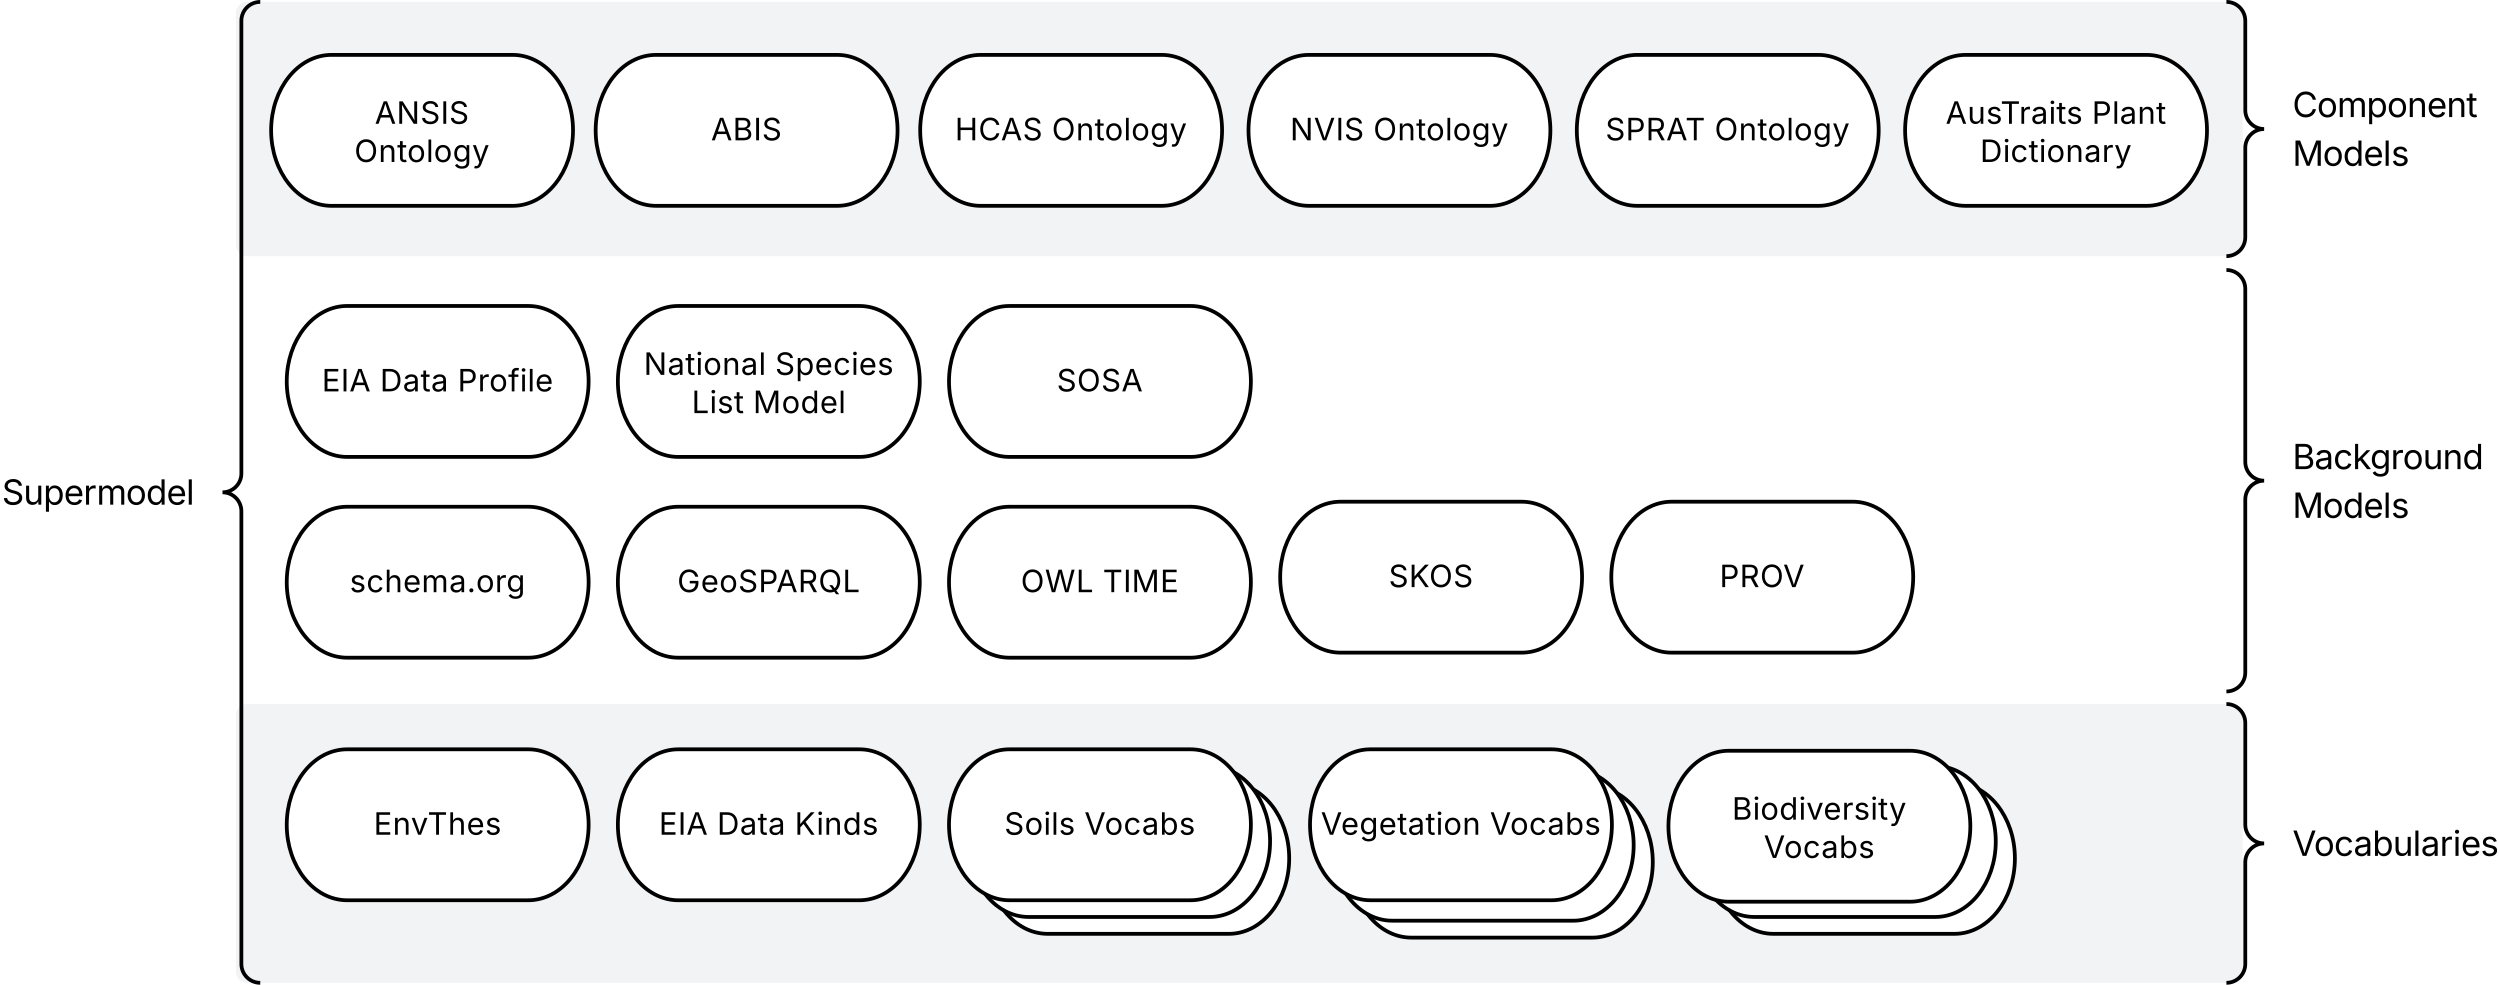 <svg xmlns="http://www.w3.org/2000/svg" xmlns:xlink="http://www.w3.org/1999/xlink" xmlns:lucid="lucid" width="1324.99" height="521.89"><g transform="translate(170.068 -470.868)" lucid:page-tab-id="6KDC8kh26Sb6"><path d="M-500 0h2000v1000H-500z" fill="#fff"/><path d="M-45.04 477.87a6 6 0 0 1 6-6H1012.6a6 6 0 0 1 6 6v122.75a6 6 0 0 1-6 6H-39.05a6 6 0 0 1-6-6zM-45.04 850a6 6 0 0 1 6-6H1012.6a6 6 0 0 1 6 6v135.76a6 6 0 0 1-6 6H-39.05a6 6 0 0 1-6-6z" stroke="#000" stroke-opacity="0" fill="#f2f3f5"/><path d="M101.63 499.96c17.67 0 32 17.9 32 40s-14.33 40-32 40h-96c-17.68 0-32-17.9-32-40s14.32-40 32-40z" stroke="#000" stroke-width="2" fill="#fff"/><use xlink:href="#a" transform="matrix(1,0,0,1,-21.374,504.957) translate(49.931 31.529)"/><use xlink:href="#b" transform="matrix(1,0,0,1,-21.374,504.957) translate(39.096 51.784)"/><path d="M273.63 499.96c17.67 0 32 17.9 32 40s-14.33 40-32 40h-96c-17.68 0-32-17.9-32-40s14.32-40 32-40z" stroke="#000" stroke-width="2" fill="#fff"/><use xlink:href="#c" transform="matrix(1,0,0,1,150.626,504.957) translate(56.131 40.279)"/><path d="M109.9 633.03c17.68 0 32 17.9 32 40s-14.32 40-32 40h-96c-17.66 0-32-17.9-32-40s14.34-40 32-40z" stroke="#000" stroke-width="2" fill="#fff"/><use xlink:href="#d" transform="matrix(1,0,0,1,-13.09,638.033) translate(13.61 40.279)"/><use xlink:href="#e" transform="matrix(1,0,0,1,-13.09,638.033) translate(44.426 40.279)"/><use xlink:href="#f" transform="matrix(1,0,0,1,-13.09,638.033) translate(85.573 40.279)"/><path d="M285.4 739.44c17.7 0 32 17.9 32 40s-14.3 40-32 40h-96c-17.66 0-32-17.9-32-40s14.34-40 32-40z" stroke="#000" stroke-width="2" fill="#fff"/><use xlink:href="#g" transform="matrix(1,0,0,1,162.412,744.442) translate(26.464 40.279)"/><path d="M445.63 499.96c17.67 0 32 17.9 32 40s-14.33 40-32 40h-96c-17.68 0-32-17.9-32-40s14.32-40 32-40z" stroke="#000" stroke-width="2" fill="#fff"/><use xlink:href="#h" transform="matrix(1,0,0,1,322.626,504.957) translate(13.427 40.279)"/><use xlink:href="#i" transform="matrix(1,0,0,1,322.626,504.957) translate(64.766 40.279)"/><path d="M109.9 739.44c17.68 0 32 17.9 32 40s-14.32 40-32 40h-96c-17.66 0-32-17.9-32-40s14.34-40 32-40z" stroke="#000" stroke-width="2" fill="#fff"/><use xlink:href="#j" transform="matrix(1,0,0,1,-13.09,744.442) translate(28.364 40.279)"/><path d="M636.42 736.77c17.67 0 32 17.9 32 40s-14.33 40-32 40h-96c-17.68 0-32-17.9-32-40s14.32-40 32-40z" stroke="#000" stroke-width="2" fill="#fff"/><use xlink:href="#k" transform="matrix(1,0,0,1,513.416,741.771) translate(52.518 40.279)"/><path d="M619.63 499.96c17.67 0 32 17.9 32 40s-14.33 40-32 40h-96c-17.68 0-32-17.9-32-40s14.32-40 32-40z" stroke="#000" stroke-width="2" fill="#fff"/><use xlink:href="#l" transform="matrix(1,0,0,1,496.626,504.957) translate(17.043 40.279)"/><use xlink:href="#i" transform="matrix(1,0,0,1,496.626,504.957) translate(61.149 40.279)"/><path d="M793.63 499.96c17.67 0 32 17.9 32 40s-14.33 40-32 40h-96c-17.68 0-32-17.9-32-40s14.32-40 32-40z" stroke="#000" stroke-width="2" fill="#fff"/><use xlink:href="#m" transform="matrix(1,0,0,1,670.626,504.957) translate(10.173 40.279)"/><use xlink:href="#i" transform="matrix(1,0,0,1,670.626,504.957) translate(68.02 40.279)"/><path d="M460.9 739.44c17.7 0 32 17.9 32 40s-14.3 40-32 40h-96c-17.66 0-32-17.9-32-40s14.34-40 32-40z" stroke="#000" stroke-width="2" fill="#fff"/><use xlink:href="#n" transform="matrix(1,0,0,1,337.914,744.442) translate(33.023 40.279)"/><use xlink:href="#o" transform="matrix(1,0,0,1,337.914,744.442) translate(76.492 40.279)"/><path d="M811.92 736.77c17.67 0 32 17.9 32 40s-14.33 40-32 40h-96c-17.68 0-32-17.9-32-40s14.32-40 32-40z" stroke="#000" stroke-width="2" fill="#fff"/><use xlink:href="#p" transform="matrix(1,0,0,1,688.917,741.771) translate(52.375 40.279)"/><path d="M285.4 633.03c17.7 0 32 17.9 32 40s-14.3 40-32 40h-96c-17.66 0-32-17.9-32-40s14.34-40 32-40z" stroke="#000" stroke-width="2" fill="#fff"/><use xlink:href="#q" transform="matrix(1,0,0,1,162.412,638.033) translate(8.702 31.529)"/><use xlink:href="#r" transform="matrix(1,0,0,1,162.412,638.033) translate(78.335 31.529)"/><use xlink:href="#s" transform="matrix(1,0,0,1,162.412,638.033) translate(34.119 51.784)"/><use xlink:href="#t" transform="matrix(1,0,0,1,162.412,638.033) translate(66.659 51.784)"/><path d="M967.63 499.96c17.67 0 32 17.9 32 40s-14.33 40-32 40h-96c-17.68 0-32-17.9-32-40s14.32-40 32-40z" stroke="#000" stroke-width="2" fill="#fff"/><use xlink:href="#u" transform="matrix(1,0,0,1,844.626,504.957) translate(16.484 31.529)"/><use xlink:href="#v" transform="matrix(1,0,0,1,844.626,504.957) translate(94.004 31.529)"/><use xlink:href="#w" transform="matrix(1,0,0,1,844.626,504.957) translate(34.736 51.784)"/><path d="M-112.14 477.87a6 6 0 0 1 6-6h68a6 6 0 0 1 6 6v507.9a6 6 0 0 1-6 6h-68a6 6 0 0 1-6-6z" fill="none"/><path d="M-32.14 991.76c-5.52 0-10-4.48-10-10V741.8c0-5.5-4.48-10-10-10 5.52 0 10-4.46 10-10V481.88c0-5.52 4.48-10 10-10" stroke="#000" stroke-width="2" fill="none"/><use xlink:href="#x" transform="matrix(1,0,0,1,-107.141,476.868) translate(-61.927 261.467)"/><path d="M1009.92 477.87a6 6 0 0 1 6-6h68a6 6 0 0 1 6 6v122.75a6 6 0 0 1-6 6h-68a6 6 0 0 1-6-6z" fill="none"/><path d="M1009.92 606.62c5.52 0 10-4.47 10-10v-47.37c0-5.53 4.48-10 10-10-5.52 0-10-4.48-10-10v-47.38c0-5.52-4.48-10-10-10" stroke="#000" stroke-width="2" fill="none"/><use xlink:href="#y" transform="matrix(1,0,0,1,1044.92,476.868) translate(0 56.061)"/><use xlink:href="#z" transform="matrix(1,0,0,1,1044.92,476.868) translate(0 81.873)"/><path d="M1009.92 619.96a6 6 0 0 1 6-6h68a6 6 0 0 1 6 6v211.37a6 6 0 0 1-6 6h-68a6 6 0 0 1-6-6z" fill="none"/><path d="M1009.92 837.33c5.52 0 10-4.47 10-10v-91.7c0-5.5 4.48-10 10-10-5.52 0-10-4.46-10-10v-91.67c0-5.53-4.48-10-10-10" stroke="#000" stroke-width="2" fill="none"/><use xlink:href="#A" transform="matrix(1,0,0,1,1044.92,618.957) translate(0 100.561)"/><use xlink:href="#z" transform="matrix(1,0,0,1,1044.92,618.957) translate(0 126.373)"/><path d="M1009.92 850a6 6 0 0 1 6-6h68a6 6 0 0 1 6 6v135.76a6 6 0 0 1-6 6h-68a6 6 0 0 1-6-6z" fill="none"/><path d="M1009.92 991.76c5.52 0 10-4.48 10-10v-53.88c0-5.52 4.48-10 10-10-5.52 0-10-4.48-10-10V854c0-5.52-4.48-10-10-10" stroke="#000" stroke-width="2" fill="none"/><use xlink:href="#B" transform="matrix(1,0,0,1,1044.92,849) translate(0 75.467)"/><path d="M460.9 633.03c17.7 0 32 17.9 32 40s-14.3 40-32 40h-96c-17.66 0-32-17.9-32-40s14.34-40 32-40z" stroke="#000" stroke-width="2" fill="#fff"/><use xlink:href="#C" transform="matrix(1,0,0,1,337.914,638.033) translate(52.085 40.279)"/><path d="M109.9 868c17.68 0 32 17.9 32 40s-14.32 40-32 40h-96c-17.66 0-32-17.9-32-40s14.34-40 32-40z" stroke="#000" stroke-width="2" fill="#fff"/><use xlink:href="#D" transform="matrix(1,0,0,1,-13.09,872.995) translate(41.075 40.279)"/><path d="M285.4 868c17.7 0 32 17.9 32 40s-14.3 40-32 40h-96c-17.66 0-32-17.9-32-40s14.34-40 32-40z" stroke="#000" stroke-width="2" fill="#fff"/><g><use xlink:href="#d" transform="matrix(1,0,0,1,162.412,872.995) translate(16.749 40.279)"/><use xlink:href="#e" transform="matrix(1,0,0,1,162.412,872.995) translate(47.565 40.279)"/><use xlink:href="#E" transform="matrix(1,0,0,1,162.412,872.995) translate(88.712 40.279)"/></g><path d="M673.9 887.8c17.68 0 32 17.9 32 40 0 22.08-14.32 40-32 40h-96c-17.67 0-32-17.92-32-40 0-22.1 14.33-40 32-40z" stroke="#000" stroke-width="2" fill="#fff"/><path d="M663.77 878.83c17.68 0 32 17.9 32 40s-14.32 40-32 40h-96c-17.67 0-32-17.9-32-40s14.33-40 32-40z" stroke="#000" stroke-width="2" fill="#fff"/><path d="M652.24 868c17.67 0 32 17.9 32 40s-14.33 40-32 40h-96c-17.68 0-32-17.9-32-40s14.32-40 32-40z" stroke="#000" stroke-width="2" fill="#fff"/><g><use xlink:href="#F" transform="matrix(1,0,0,1,529.236,872.995) translate(0.72 40.279)"/><use xlink:href="#G" transform="matrix(1,0,0,1,529.236,872.995) translate(90.33 40.279)"/></g><path d="M481.2 885.8c17.68 0 32 17.92 32 40 0 22.1-14.33 40-32 40h-96c-17.67 0-32-17.9-32-40 0-22.08 14.33-40 32-40z" stroke="#000" stroke-width="2" fill="#fff"/><path d="M471.07 876.85c17.67 0 32 17.9 32 40s-14.33 40-32 40h-96c-17.68 0-32-17.9-32-40s14.32-40 32-40z" stroke="#000" stroke-width="2" fill="#fff"/><path d="M460.9 868c17.7 0 32 17.9 32 40s-14.3 40-32 40h-96c-17.66 0-32-17.9-32-40s14.34-40 32-40z" stroke="#000" stroke-width="2" fill="#fff"/><g><use xlink:href="#H" transform="matrix(1,0,0,1,337.914,872.995) translate(24.31 40.279)"/><use xlink:href="#G" transform="matrix(1,0,0,1,337.914,872.995) translate(66.74 40.279)"/></g><path d="M865.82 885.8c17.67 0 32 17.92 32 40 0 22.1-14.33 40-32 40h-96c-17.68 0-32-17.9-32-40 0-22.08 14.32-40 32-40z" stroke="#000" stroke-width="2" fill="#fff"/><path d="M855.68 876.85c17.68 0 32 17.9 32 40s-14.32 40-32 40h-96c-17.67 0-32-17.9-32-40s14.33-40 32-40z" stroke="#000" stroke-width="2" fill="#fff"/><path d="M842.2 868.77c17.68 0 32 17.9 32 40s-14.32 40-32 40h-96c-17.66 0-32-17.9-32-40s14.34-40 32-40z" stroke="#000" stroke-width="2" fill="#fff"/><g><use xlink:href="#I" transform="matrix(1,0,0,1,719.209,873.773) translate(28.703 31.529)"/><use xlink:href="#G" transform="matrix(1,0,0,1,719.209,873.773) translate(45.525 51.784)"/></g><defs><path d="M52 0l541-1490h220L1361 0h-200l-149-416H398L254 0H52zm404-582h497c-103-290-145-390-251-756-108 377-145 460-246 756" id="J"/><path d="M180 0v-1490h224l606 953c40 63 108 177 176 312-27-437-7-821-13-1265h190V0h-226C860-448 622-778 356-1262c27 476 11 792 15 1262H180" id="K"/><path d="M657 26c-323 0-524-166-541-416h195c15 169 171 246 346 246 202 0 356-106 356-265 5-203-294-238-475-293-239-73-380-191-380-389 0-252 224-419 512-419 294 0 499 171 508 396H992c-17-145-151-228-328-228-193 0-321 102-321 242 0 156 175 211 284 241l149 41c160 44 422 134 422 412 0 244-197 432-541 432" id="L"/><path d="M370-1490V0H180v-1490h190" id="M"/><g id="a"><use transform="matrix(0.008,0,0,0.008,0,0)" xlink:href="#J"/><use transform="matrix(0.008,0,0,0.008,11.55,0)" xlink:href="#K"/><use transform="matrix(0.008,0,0,0.008,24.162,0)" xlink:href="#L"/><use transform="matrix(0.008,0,0,0.008,34.902,0)" xlink:href="#M"/><use transform="matrix(0.008,0,0,0.008,39.398,0)" xlink:href="#L"/></g><path d="M784 20c-382 0-662-292-662-764 0-473 280-766 662-766s660 293 660 766c0 472-278 764-660 764zm0-176c266 0 475-207 475-588 0-383-209-590-475-590-268 0-477 208-477 590 0 380 209 588 477 588" id="N"/><path d="M338-670V0H158v-1118h173l1 207c72-158 192-221 342-221 226 0 378 139 378 422V0H872v-695c0-172-96-275-252-275-161 0-282 109-282 300" id="O"/><path d="M598-1118v154H368v674c0 100 37 144 132 144 23 0 62-6 92-12L629-6c-37 13-88 20-134 20-193 0-307-107-307-290v-688H20v-154h168v-266h180v266h230" id="P"/><path d="M613 24c-304 0-509-231-509-576 0-350 205-580 509-580 305 0 511 230 511 580 0 345-206 576-511 576zm0-161c226 0 329-195 329-415 0-222-103-419-329-419-223 0-326 196-326 419 0 220 103 415 326 415" id="Q"/><path d="M338-1490V0H158v-1490h180" id="R"/><path d="M611 442c-248 0-391-105-460-228l146-94c47 65 117 165 314 165 178 0 307-82 307-266v-224h-17C863-141 792-18 576-18c-268 0-472-195-472-546 0-346 197-568 476-568 216 0 288 133 326 193h17v-179h175V29c0 289-215 413-487 413zm-5-620c203 0 314-146 314-390 0-237-108-403-314-403-213 0-319 180-319 403 0 230 109 390 319 390" id="S"/><path d="M140 405l46-156c120 36 205 19 263-150l32-93L54-1118h197c107 313 237 620 324 950 87-331 219-637 326-950h196L606 167c-68 178-176 259-334 259-64 0-113-12-132-21" id="T"/><g id="b"><use transform="matrix(0.008,0,0,0.008,0,0)" xlink:href="#N"/><use transform="matrix(0.008,0,0,0.008,12.8,0)" xlink:href="#O"/><use transform="matrix(0.008,0,0,0.008,22.691,0)" xlink:href="#P"/><use transform="matrix(0.008,0,0,0.008,28.004,0)" xlink:href="#Q"/><use transform="matrix(0.008,0,0,0.008,38.041,0)" xlink:href="#R"/><use transform="matrix(0.008,0,0,0.008,42.095,0)" xlink:href="#Q"/><use transform="matrix(0.008,0,0,0.008,52.133,0)" xlink:href="#S"/><use transform="matrix(0.008,0,0,0.008,62.399,0)" xlink:href="#T"/></g><path d="M180 0v-1490h528c311 0 458 177 458 395 0 191-114 278-244 313v14c139 9 302 137 302 371 0 225-148 397-499 397H180zm190-168h350c232 0 321-102 321-231 0-149-120-277-311-277H370v508zm0-668h328c160 0 286-101 286-255 0-129-87-231-280-231H370v486" id="U"/><g id="c"><use transform="matrix(0.008,0,0,0.008,0,0)" xlink:href="#J"/><use transform="matrix(0.008,0,0,0.008,11.55,0)" xlink:href="#U"/><use transform="matrix(0.008,0,0,0.008,22.503,0)" xlink:href="#M"/><use transform="matrix(0.008,0,0,0.008,26.998,0)" xlink:href="#L"/></g><path d="M180 0v-1490h908v168H370v486h669v168H370v500h727V0H180" id="V"/><g id="d"><use transform="matrix(0.008,0,0,0.008,0,0)" xlink:href="#V"/><use transform="matrix(0.008,0,0,0.008,10.062,0)" xlink:href="#M"/><use transform="matrix(0.008,0,0,0.008,14.558,0)" xlink:href="#J"/></g><path d="M645 0H180v-1490h484c435 0 692 280 692 742 0 466-257 748-711 748zM370-168h263c363 0 539-218 539-580 0-358-176-574-521-574H370v1154" id="W"/><path d="M471 26C259 26 90-98 90-318c0-256 228-303 435-329 202-27 287-16 287-108 0-139-79-219-234-219-161 0-248 86-283 164l-173-57c86-203 278-265 451-265 150 0 419 46 419 395V0H815v-152h-12C765-73 660 26 471 26zm31-159c199 0 310-134 310-271v-155c-30 35-226 55-295 64-131 17-246 59-246 186 0 116 97 176 231 176" id="X"/><g id="e"><use transform="matrix(0.008,0,0,0.008,0,0)" xlink:href="#W"/><use transform="matrix(0.008,0,0,0.008,12.081,0)" xlink:href="#X"/><use transform="matrix(0.008,0,0,0.008,21.481,0)" xlink:href="#P"/><use transform="matrix(0.008,0,0,0.008,27.039,0)" xlink:href="#X"/></g><path d="M180 0v-1490h510c348 0 508 209 508 474 0 266-160 477-507 477H370V0H180zm190-706h312c236 0 327-133 327-310 0-176-91-307-329-307H370v617" id="Y"/><path d="M158 0v-1118h174v172h12c41-113 157-188 290-188 26 0 70 2 91 3v181c-11-2-60-10-108-10-161 0-279 109-279 260V0H158" id="Z"/><path d="M678-1118v154H420V0H240v-964H20v-154h220v-149c0-194 155-293 318-293 85 0 141 18 168 30l-50 154c-19-6-47-17-97-17-111 0-159 58-159 166v109h258" id="aa"/><path d="M158 0v-1118h180V0H158zm91-1301c-68 0-125-53-125-119s57-119 125-119c69 0 126 53 126 119s-57 119-126 119" id="ab"/><path d="M628 24c-324 0-524-230-524-574 0-343 198-582 503-582 237 0 487 146 487 559v75H286c9 234 145 362 343 362 132 0 231-58 273-172l174 48C1024-91 857 24 628 24zM287-650h624c-17-190-120-322-304-322-192 0-309 151-320 322" id="ac"/><g id="f"><use transform="matrix(0.008,0,0,0.008,0,0)" xlink:href="#Y"/><use transform="matrix(0.008,0,0,0.008,10.691,0)" xlink:href="#Z"/><use transform="matrix(0.008,0,0,0.008,16.715,0)" xlink:href="#Q"/><use transform="matrix(0.008,0,0,0.008,26.753,0)" xlink:href="#aa"/><use transform="matrix(0.008,0,0,0.008,32.949,0)" xlink:href="#ab"/><use transform="matrix(0.008,0,0,0.008,37.003,0)" xlink:href="#R"/><use transform="matrix(0.008,0,0,0.008,41.057,0)" xlink:href="#ac"/></g><path d="M789 20c-398 0-667-293-667-764 0-473 273-766 655-766 315 0 558 198 612 487h-196c-61-191-204-311-415-311-262 0-471 207-471 590 0 380 208 588 482 588 249 0 420-165 425-427H828v-166h572v163c0 370-256 606-611 606" id="ad"/><path d="M180 0v-1490h510c348 0 508 194 508 460 0 198-88 351-276 417L1256 0h-220L726-579c-117 2-238 0-356 1V0H180zm190-747h312c235 0 327-108 327-283 0-177-92-293-329-293H370v576" id="ae"/><path d="M784 20c-382 0-662-292-662-764 0-473 280-766 662-766s660 293 660 766c0 282-99 499-260 629l192 255h-198L1049-33C969 2 880 20 784 20zm-62-486h198l156 205c112-98 183-261 183-483 0-383-209-590-475-590-268 0-477 208-477 590 0 380 209 588 477 588 54 0 106-9 154-25" id="af"/><path d="M180 0v-1490h190v1322h690V0H180" id="ag"/><g id="g"><use transform="matrix(0.008,0,0,0.008,0,0)" xlink:href="#ad"/><use transform="matrix(0.008,0,0,0.008,12.49,0)" xlink:href="#ac"/><use transform="matrix(0.008,0,0,0.008,22.249,0)" xlink:href="#Q"/><use transform="matrix(0.008,0,0,0.008,32.287,0)" xlink:href="#L"/><use transform="matrix(0.008,0,0,0.008,43.027,0)" xlink:href="#Y"/><use transform="matrix(0.008,0,0,0.008,52.484,0)" xlink:href="#J"/><use transform="matrix(0.008,0,0,0.008,64.034,0)" xlink:href="#ae"/><use transform="matrix(0.008,0,0,0.008,74.807,0)" xlink:href="#af"/><use transform="matrix(0.008,0,0,0.008,87.607,0)" xlink:href="#ag"/></g><path d="M180 0v-1490h190v644h782v-644h190V0h-190v-678H370V0H180" id="ah"/><path d="M783 20c-382 0-661-292-661-764 0-473 279-766 661-766 302 0 548 182 601 489h-190c-42-204-217-313-411-313-268 0-476 208-476 590 0 381 209 588 476 588 195 0 369-110 411-313h190c-52 303-296 489-601 489" id="ai"/><g id="h"><use transform="matrix(0.008,0,0,0.008,0,0)" xlink:href="#ah"/><use transform="matrix(0.008,0,0,0.008,12.441,0)" xlink:href="#ai"/><use transform="matrix(0.008,0,0,0.008,24.342,0)" xlink:href="#J"/><use transform="matrix(0.008,0,0,0.008,35.891,0)" xlink:href="#L"/></g><g id="i"><use transform="matrix(0.008,0,0,0.008,0,0)" xlink:href="#N"/><use transform="matrix(0.008,0,0,0.008,12.8,0)" xlink:href="#O"/><use transform="matrix(0.008,0,0,0.008,22.691,0)" xlink:href="#P"/><use transform="matrix(0.008,0,0,0.008,28.004,0)" xlink:href="#Q"/><use transform="matrix(0.008,0,0,0.008,38.041,0)" xlink:href="#R"/><use transform="matrix(0.008,0,0,0.008,42.095,0)" xlink:href="#Q"/><use transform="matrix(0.008,0,0,0.008,52.133,0)" xlink:href="#S"/><use transform="matrix(0.008,0,0,0.008,62.399,0)" xlink:href="#T"/></g><path d="M538 24C308 24 148-78 108-271l171-41c32 123 123 178 257 178 156 0 256-77 256-169 0-77-54-128-164-154l-186-44c-203-48-300-148-300-305 0-192 176-326 414-326 230 0 351 112 402 269l-163 42c-31-80-94-158-238-158-133 0-233 69-233 162 0 83 57 129 188 160l169 40c203 48 298 149 298 302 0 196-179 339-441 339" id="aj"/><path d="M613 24c-304 0-509-231-509-576 0-350 205-580 509-580 216 0 392 114 453 309l-173 49c-33-115-133-197-280-197-223 0-326 196-326 419 0 220 103 415 326 415 150 0 252-85 285-206l172 49C1010-95 832 24 613 24" id="ak"/><path d="M338-670V0H158v-1490h180v566c73-149 190-208 336-208 226 0 379 139 379 422V0H872v-695c0-172-96-275-252-275-161 0-282 109-282 300" id="al"/><path d="M158 0v-1118h175l1 205c55-151 181-225 313-225 147 0 245 90 285 228 53-141 190-228 352-228 194 0 352 125 352 384V0h-181v-749c0-161-105-225-225-225-151 0-243 103-243 244V0H807v-767c0-124-93-207-219-207-131 0-250 92-250 270V0H158" id="am"/><path d="M295 13c-75 0-135-60-135-135s60-135 135-135 135 60 135 135S370 13 295 13" id="an"/><g id="j"><use transform="matrix(0.008,0,0,0.008,0,0)" xlink:href="#aj"/><use transform="matrix(0.008,0,0,0.008,8.836,0)" xlink:href="#ak"/><use transform="matrix(0.008,0,0,0.008,18.399,0)" xlink:href="#al"/><use transform="matrix(0.008,0,0,0.008,28.298,0)" xlink:href="#ac"/><use transform="matrix(0.008,0,0,0.008,38.057,0)" xlink:href="#am"/><use transform="matrix(0.008,0,0,0.008,52.721,0)" xlink:href="#X"/><use transform="matrix(0.008,0,0,0.008,62.121,0)" xlink:href="#an"/><use transform="matrix(0.008,0,0,0.008,66.944,0)" xlink:href="#Q"/><use transform="matrix(0.008,0,0,0.008,76.981,0)" xlink:href="#Z"/><use transform="matrix(0.008,0,0,0.008,83.005,0)" xlink:href="#S"/></g><path d="M180 0v-1490h190c0 262 1 526-3 784 217-279 467-523 702-784h249L716-845 1319 0h-225L585-716 370-489V0H180" id="ao"/><g id="k"><use transform="matrix(0.008,0,0,0.008,0,0)" xlink:href="#L"/><use transform="matrix(0.008,0,0,0.008,10.74,0)" xlink:href="#ao"/><use transform="matrix(0.008,0,0,0.008,21.424,0)" xlink:href="#N"/><use transform="matrix(0.008,0,0,0.008,34.224,0)" xlink:href="#L"/></g><path d="M600 0L52-1490h200c166 485 304 806 458 1336 156-533 285-846 449-1336h202L819 0H600" id="ap"/><g id="l"><use transform="matrix(0.008,0,0,0.008,0,0)" xlink:href="#K"/><use transform="matrix(0.008,0,0,0.008,12.612,0)" xlink:href="#ap"/><use transform="matrix(0.008,0,0,0.008,24.162,0)" xlink:href="#M"/><use transform="matrix(0.008,0,0,0.008,28.657,0)" xlink:href="#L"/></g><path d="M98-1322v-168h1126v168H757V0H567v-1322H98" id="aq"/><g id="m"><use transform="matrix(0.008,0,0,0.008,0,0)" xlink:href="#L"/><use transform="matrix(0.008,0,0,0.008,10.74,0)" xlink:href="#Y"/><use transform="matrix(0.008,0,0,0.008,21.432,0)" xlink:href="#ae"/><use transform="matrix(0.008,0,0,0.008,32.205,0)" xlink:href="#J"/><use transform="matrix(0.008,0,0,0.008,42.332,0)" xlink:href="#aq"/></g><path d="M458 0L52-1490h194c108 439 233 855 324 1313 92-459 221-873 331-1313h216c110 438 234 854 330 1307 92-455 216-869 323-1307h196L1558 0h-221l-256-944c-26-95-50-200-73-331-22 122-44 223-73 331L680 0H458" id="ar"/><g id="n"><use transform="matrix(0.008,0,0,0.008,0,0)" xlink:href="#N"/><use transform="matrix(0.008,0,0,0.008,12.8,0)" xlink:href="#ar"/><use transform="matrix(0.008,0,0,0.008,29.295,0)" xlink:href="#ag"/></g><path d="M180 0v-1490h270l367 940c28 72 75 218 110 339 35-117 81-264 110-339l362-940h271V0h-187c2-448-5-837 7-1287-157 497-311 829-483 1287H842C666-458 514-784 354-1284c12 438 5 843 7 1284H180" id="as"/><g id="o"><use transform="matrix(0.008,0,0,0.008,0,0)" xlink:href="#aq"/><use transform="matrix(0.008,0,0,0.008,10.806,0)" xlink:href="#M"/><use transform="matrix(0.008,0,0,0.008,15.301,0)" xlink:href="#as"/><use transform="matrix(0.008,0,0,0.008,30.423,0)" xlink:href="#V"/></g><g id="p"><use transform="matrix(0.008,0,0,0.008,0,0)" xlink:href="#Y"/><use transform="matrix(0.008,0,0,0.008,10.691,0)" xlink:href="#ae"/><use transform="matrix(0.008,0,0,0.008,21.464,0)" xlink:href="#N"/><use transform="matrix(0.008,0,0,0.008,33.701,0)" xlink:href="#ap"/></g><g id="q"><use transform="matrix(0.008,0,0,0.008,0,0)" xlink:href="#K"/><use transform="matrix(0.008,0,0,0.008,12.612,0)" xlink:href="#X"/><use transform="matrix(0.008,0,0,0.008,22.012,0)" xlink:href="#P"/><use transform="matrix(0.008,0,0,0.008,27.489,0)" xlink:href="#ab"/><use transform="matrix(0.008,0,0,0.008,31.543,0)" xlink:href="#Q"/><use transform="matrix(0.008,0,0,0.008,41.58,0)" xlink:href="#O"/><use transform="matrix(0.008,0,0,0.008,51.471,0)" xlink:href="#X"/><use transform="matrix(0.008,0,0,0.008,60.87,0)" xlink:href="#R"/></g><path d="M158 418v-1536h174v179h20c37-59 106-193 324-193 279 0 474 222 474 576 0 356-194 580-473 580-213 0-288-135-325-197h-14v591H158zm492-555c209 0 317-186 317-421 0-232-105-413-317-413-206 0-314 166-314 413 0 249 111 421 314 421" id="at"/><g id="r"><use transform="matrix(0.008,0,0,0.008,0,0)" xlink:href="#L"/><use transform="matrix(0.008,0,0,0.008,10.74,0)" xlink:href="#at"/><use transform="matrix(0.008,0,0,0.008,20.99,0)" xlink:href="#ac"/><use transform="matrix(0.008,0,0,0.008,30.75,0)" xlink:href="#ak"/><use transform="matrix(0.008,0,0,0.008,40.313,0)" xlink:href="#ab"/><use transform="matrix(0.008,0,0,0.008,44.368,0)" xlink:href="#ac"/><use transform="matrix(0.008,0,0,0.008,54.127,0)" xlink:href="#aj"/></g><g id="s"><use transform="matrix(0.008,0,0,0.008,0,0)" xlink:href="#ag"/><use transform="matrix(0.008,0,0,0.008,9.465,0)" xlink:href="#ab"/><use transform="matrix(0.008,0,0,0.008,13.52,0)" xlink:href="#aj"/><use transform="matrix(0.008,0,0,0.008,22.355,0)" xlink:href="#P"/></g><path d="M577 24c-279 0-473-224-473-580 0-354 195-576 474-576 218 0 287 134 324 193h14v-551h180V0H922v-173h-20C865-111 790 24 577 24zm27-161c203 0 314-172 314-421 0-247-108-413-314-413-212 0-317 181-317 413 0 235 108 421 317 421" id="au"/><g id="t"><use transform="matrix(0.008,0,0,0.008,0,0)" xlink:href="#as"/><use transform="matrix(0.008,0,0,0.008,15.122,0)" xlink:href="#Q"/><use transform="matrix(0.008,0,0,0.008,25.159,0)" xlink:href="#au"/><use transform="matrix(0.008,0,0,0.008,35.409,0)" xlink:href="#ac"/><use transform="matrix(0.008,0,0,0.008,45.169,0)" xlink:href="#R"/></g><path d="M537 14c-226 0-379-139-379-422v-710h180v695c0 172 97 275 253 275 160 0 281-109 281-300v-670h181V0H879v-209C806-46 684 14 537 14" id="av"/><g id="u"><use transform="matrix(0.008,0,0,0.008,0,0)" xlink:href="#J"/><use transform="matrix(0.008,0,0,0.008,11.55,0)" xlink:href="#av"/><use transform="matrix(0.008,0,0,0.008,21.448,0)" xlink:href="#aj"/><use transform="matrix(0.008,0,0,0.008,29.05,0)" xlink:href="#aq"/><use transform="matrix(0.008,0,0,0.008,38.907,0)" xlink:href="#Z"/><use transform="matrix(0.008,0,0,0.008,45.209,0)" xlink:href="#X"/><use transform="matrix(0.008,0,0,0.008,54.609,0)" xlink:href="#ab"/><use transform="matrix(0.008,0,0,0.008,58.664,0)" xlink:href="#P"/><use transform="matrix(0.008,0,0,0.008,63.977,0)" xlink:href="#aj"/></g><g id="v"><use transform="matrix(0.008,0,0,0.008,0,0)" xlink:href="#Y"/><use transform="matrix(0.008,0,0,0.008,10.691,0)" xlink:href="#R"/><use transform="matrix(0.008,0,0,0.008,14.746,0)" xlink:href="#X"/><use transform="matrix(0.008,0,0,0.008,24.145,0)" xlink:href="#O"/><use transform="matrix(0.008,0,0,0.008,34.036,0)" xlink:href="#P"/></g><g id="w"><use transform="matrix(0.008,0,0,0.008,0,0)" xlink:href="#W"/><use transform="matrix(0.008,0,0,0.008,12.081,0)" xlink:href="#ab"/><use transform="matrix(0.008,0,0,0.008,16.135,0)" xlink:href="#ak"/><use transform="matrix(0.008,0,0,0.008,25.699,0)" xlink:href="#P"/><use transform="matrix(0.008,0,0,0.008,31.175,0)" xlink:href="#ab"/><use transform="matrix(0.008,0,0,0.008,35.229,0)" xlink:href="#Q"/><use transform="matrix(0.008,0,0,0.008,45.267,0)" xlink:href="#O"/><use transform="matrix(0.008,0,0,0.008,55.157,0)" xlink:href="#X"/><use transform="matrix(0.008,0,0,0.008,64.557,0)" xlink:href="#Z"/><use transform="matrix(0.008,0,0,0.008,71.12,0)" xlink:href="#T"/></g><g id="x"><use transform="matrix(0.009,0,0,0.009,0,0)" xlink:href="#L"/><use transform="matrix(0.009,0,0,0.009,11.406,0)" xlink:href="#av"/><use transform="matrix(0.009,0,0,0.009,21.918,0)" xlink:href="#at"/><use transform="matrix(0.009,0,0,0.009,32.804,0)" xlink:href="#ac"/><use transform="matrix(0.009,0,0,0.009,43.168,0)" xlink:href="#Z"/><use transform="matrix(0.009,0,0,0.009,50.139,0)" xlink:href="#am"/><use transform="matrix(0.009,0,0,0.009,65.712,0)" xlink:href="#Q"/><use transform="matrix(0.009,0,0,0.009,76.372,0)" xlink:href="#au"/><use transform="matrix(0.009,0,0,0.009,87.257,0)" xlink:href="#ac"/><use transform="matrix(0.009,0,0,0.009,97.622,0)" xlink:href="#R"/></g><g id="y"><use transform="matrix(0.009,0,0,0.009,0,0)" xlink:href="#ai"/><use transform="matrix(0.009,0,0,0.009,12.986,0)" xlink:href="#Q"/><use transform="matrix(0.009,0,0,0.009,23.646,0)" xlink:href="#am"/><use transform="matrix(0.009,0,0,0.009,39.219,0)" xlink:href="#at"/><use transform="matrix(0.009,0,0,0.009,50.104,0)" xlink:href="#Q"/><use transform="matrix(0.009,0,0,0.009,60.764,0)" xlink:href="#O"/><use transform="matrix(0.009,0,0,0.009,71.267,0)" xlink:href="#ac"/><use transform="matrix(0.009,0,0,0.009,81.632,0)" xlink:href="#O"/><use transform="matrix(0.009,0,0,0.009,92.135,0)" xlink:href="#P"/></g><g id="z"><use transform="matrix(0.009,0,0,0.009,0,0)" xlink:href="#as"/><use transform="matrix(0.009,0,0,0.009,16.059,0)" xlink:href="#Q"/><use transform="matrix(0.009,0,0,0.009,26.719,0)" xlink:href="#au"/><use transform="matrix(0.009,0,0,0.009,37.604,0)" xlink:href="#ac"/><use transform="matrix(0.009,0,0,0.009,47.969,0)" xlink:href="#R"/><use transform="matrix(0.009,0,0,0.009,52.274,0)" xlink:href="#aj"/></g><path d="M158 0v-1490h180v865h22l478-493h223L593-638 1096 0H865L456-523 338-412V0H158" id="aw"/><g id="A"><use transform="matrix(0.009,0,0,0.009,0,0)" xlink:href="#U"/><use transform="matrix(0.009,0,0,0.009,11.632,0)" xlink:href="#X"/><use transform="matrix(0.009,0,0,0.009,21.615,0)" xlink:href="#ak"/><use transform="matrix(0.009,0,0,0.009,31.771,0)" xlink:href="#aw"/><use transform="matrix(0.009,0,0,0.009,41.128,0)" xlink:href="#S"/><use transform="matrix(0.009,0,0,0.009,52.031,0)" xlink:href="#Z"/><use transform="matrix(0.009,0,0,0.009,58.429,0)" xlink:href="#Q"/><use transform="matrix(0.009,0,0,0.009,69.089,0)" xlink:href="#av"/><use transform="matrix(0.009,0,0,0.009,79.601,0)" xlink:href="#O"/><use transform="matrix(0.009,0,0,0.009,90.104,0)" xlink:href="#au"/></g><path d="M677 24c-213 0-288-135-325-197h-20V0H158v-1490h180v551h14c37-59 106-193 324-193 279 0 474 222 474 576 0 356-194 580-473 580zm-27-161c209 0 317-186 317-421 0-232-105-413-317-413-206 0-314 166-314 413 0 249 111 421 314 421" id="ax"/><g id="B"><use transform="matrix(0.009,0,0,0.009,0,0)" xlink:href="#ap"/><use transform="matrix(0.009,0,0,0.009,11.363,0)" xlink:href="#Q"/><use transform="matrix(0.009,0,0,0.009,22.023,0)" xlink:href="#ak"/><use transform="matrix(0.009,0,0,0.009,32.352,0)" xlink:href="#X"/><use transform="matrix(0.009,0,0,0.009,42.335,0)" xlink:href="#ax"/><use transform="matrix(0.009,0,0,0.009,53.22,0)" xlink:href="#av"/><use transform="matrix(0.009,0,0,0.009,63.733,0)" xlink:href="#R"/><use transform="matrix(0.009,0,0,0.009,68.038,0)" xlink:href="#X"/><use transform="matrix(0.009,0,0,0.009,78.021,0)" xlink:href="#Z"/><use transform="matrix(0.009,0,0,0.009,84.991,0)" xlink:href="#ab"/><use transform="matrix(0.009,0,0,0.009,89.297,0)" xlink:href="#ac"/><use transform="matrix(0.009,0,0,0.009,99.661,0)" xlink:href="#aj"/></g><g id="C"><use transform="matrix(0.008,0,0,0.008,0,0)" xlink:href="#L"/><use transform="matrix(0.008,0,0,0.008,10.74,0)" xlink:href="#N"/><use transform="matrix(0.008,0,0,0.008,23.541,0)" xlink:href="#L"/><use transform="matrix(0.008,0,0,0.008,34.281,0)" xlink:href="#J"/></g><path d="M481 0L54-1118h197c107 314 236 620 325 951 87-331 217-637 324-951h197L670 0H481" id="ay"/><g id="D"><use transform="matrix(0.008,0,0,0.008,0,0)" xlink:href="#V"/><use transform="matrix(0.008,0,0,0.008,10.062,0)" xlink:href="#O"/><use transform="matrix(0.008,0,0,0.008,19.707,0)" xlink:href="#ay"/><use transform="matrix(0.008,0,0,0.008,28.551,0)" xlink:href="#aq"/><use transform="matrix(0.008,0,0,0.008,39.357,0)" xlink:href="#al"/><use transform="matrix(0.008,0,0,0.008,49.255,0)" xlink:href="#ac"/><use transform="matrix(0.008,0,0,0.008,59.015,0)" xlink:href="#aj"/></g><g id="E"><use transform="matrix(0.008,0,0,0.008,0,0)" xlink:href="#ao"/><use transform="matrix(0.008,0,0,0.008,11.509,0)" xlink:href="#ab"/><use transform="matrix(0.008,0,0,0.008,15.563,0)" xlink:href="#O"/><use transform="matrix(0.008,0,0,0.008,25.453,0)" xlink:href="#au"/><use transform="matrix(0.008,0,0,0.008,35.703,0)" xlink:href="#aj"/></g><g id="F"><use transform="matrix(0.008,0,0,0.008,0,0)" xlink:href="#ap"/><use transform="matrix(0.008,0,0,0.008,10.7,0)" xlink:href="#ac"/><use transform="matrix(0.008,0,0,0.008,20.459,0)" xlink:href="#S"/><use transform="matrix(0.008,0,0,0.008,30.725,0)" xlink:href="#ac"/><use transform="matrix(0.008,0,0,0.008,40.485,0)" xlink:href="#P"/><use transform="matrix(0.008,0,0,0.008,46.043,0)" xlink:href="#X"/><use transform="matrix(0.008,0,0,0.008,55.443,0)" xlink:href="#P"/><use transform="matrix(0.008,0,0,0.008,60.92,0)" xlink:href="#ab"/><use transform="matrix(0.008,0,0,0.008,64.974,0)" xlink:href="#Q"/><use transform="matrix(0.008,0,0,0.008,75.011,0)" xlink:href="#O"/></g><g id="G"><use transform="matrix(0.008,0,0,0.008,0,0)" xlink:href="#ap"/><use transform="matrix(0.008,0,0,0.008,10.7,0)" xlink:href="#Q"/><use transform="matrix(0.008,0,0,0.008,20.737,0)" xlink:href="#ak"/><use transform="matrix(0.008,0,0,0.008,30.464,0)" xlink:href="#X"/><use transform="matrix(0.008,0,0,0.008,39.864,0)" xlink:href="#ax"/><use transform="matrix(0.008,0,0,0.008,50.114,0)" xlink:href="#aj"/></g><g id="H"><use transform="matrix(0.008,0,0,0.008,0,0)" xlink:href="#L"/><use transform="matrix(0.008,0,0,0.008,10.74,0)" xlink:href="#Q"/><use transform="matrix(0.008,0,0,0.008,20.778,0)" xlink:href="#ab"/><use transform="matrix(0.008,0,0,0.008,24.832,0)" xlink:href="#R"/><use transform="matrix(0.008,0,0,0.008,28.886,0)" xlink:href="#aj"/></g><g id="I"><use transform="matrix(0.008,0,0,0.008,0,0)" xlink:href="#U"/><use transform="matrix(0.008,0,0,0.008,10.953,0)" xlink:href="#ab"/><use transform="matrix(0.008,0,0,0.008,15.007,0)" xlink:href="#Q"/><use transform="matrix(0.008,0,0,0.008,25.045,0)" xlink:href="#au"/><use transform="matrix(0.008,0,0,0.008,35.295,0)" xlink:href="#ab"/><use transform="matrix(0.008,0,0,0.008,39.349,0)" xlink:href="#ay"/><use transform="matrix(0.008,0,0,0.008,48.43,0)" xlink:href="#ac"/><use transform="matrix(0.008,0,0,0.008,58.189,0)" xlink:href="#Z"/><use transform="matrix(0.008,0,0,0.008,64.492,0)" xlink:href="#aj"/><use transform="matrix(0.008,0,0,0.008,73.327,0)" xlink:href="#ab"/><use transform="matrix(0.008,0,0,0.008,77.382,0)" xlink:href="#P"/><use transform="matrix(0.008,0,0,0.008,83.185,0)" xlink:href="#T"/></g></defs></g></svg>